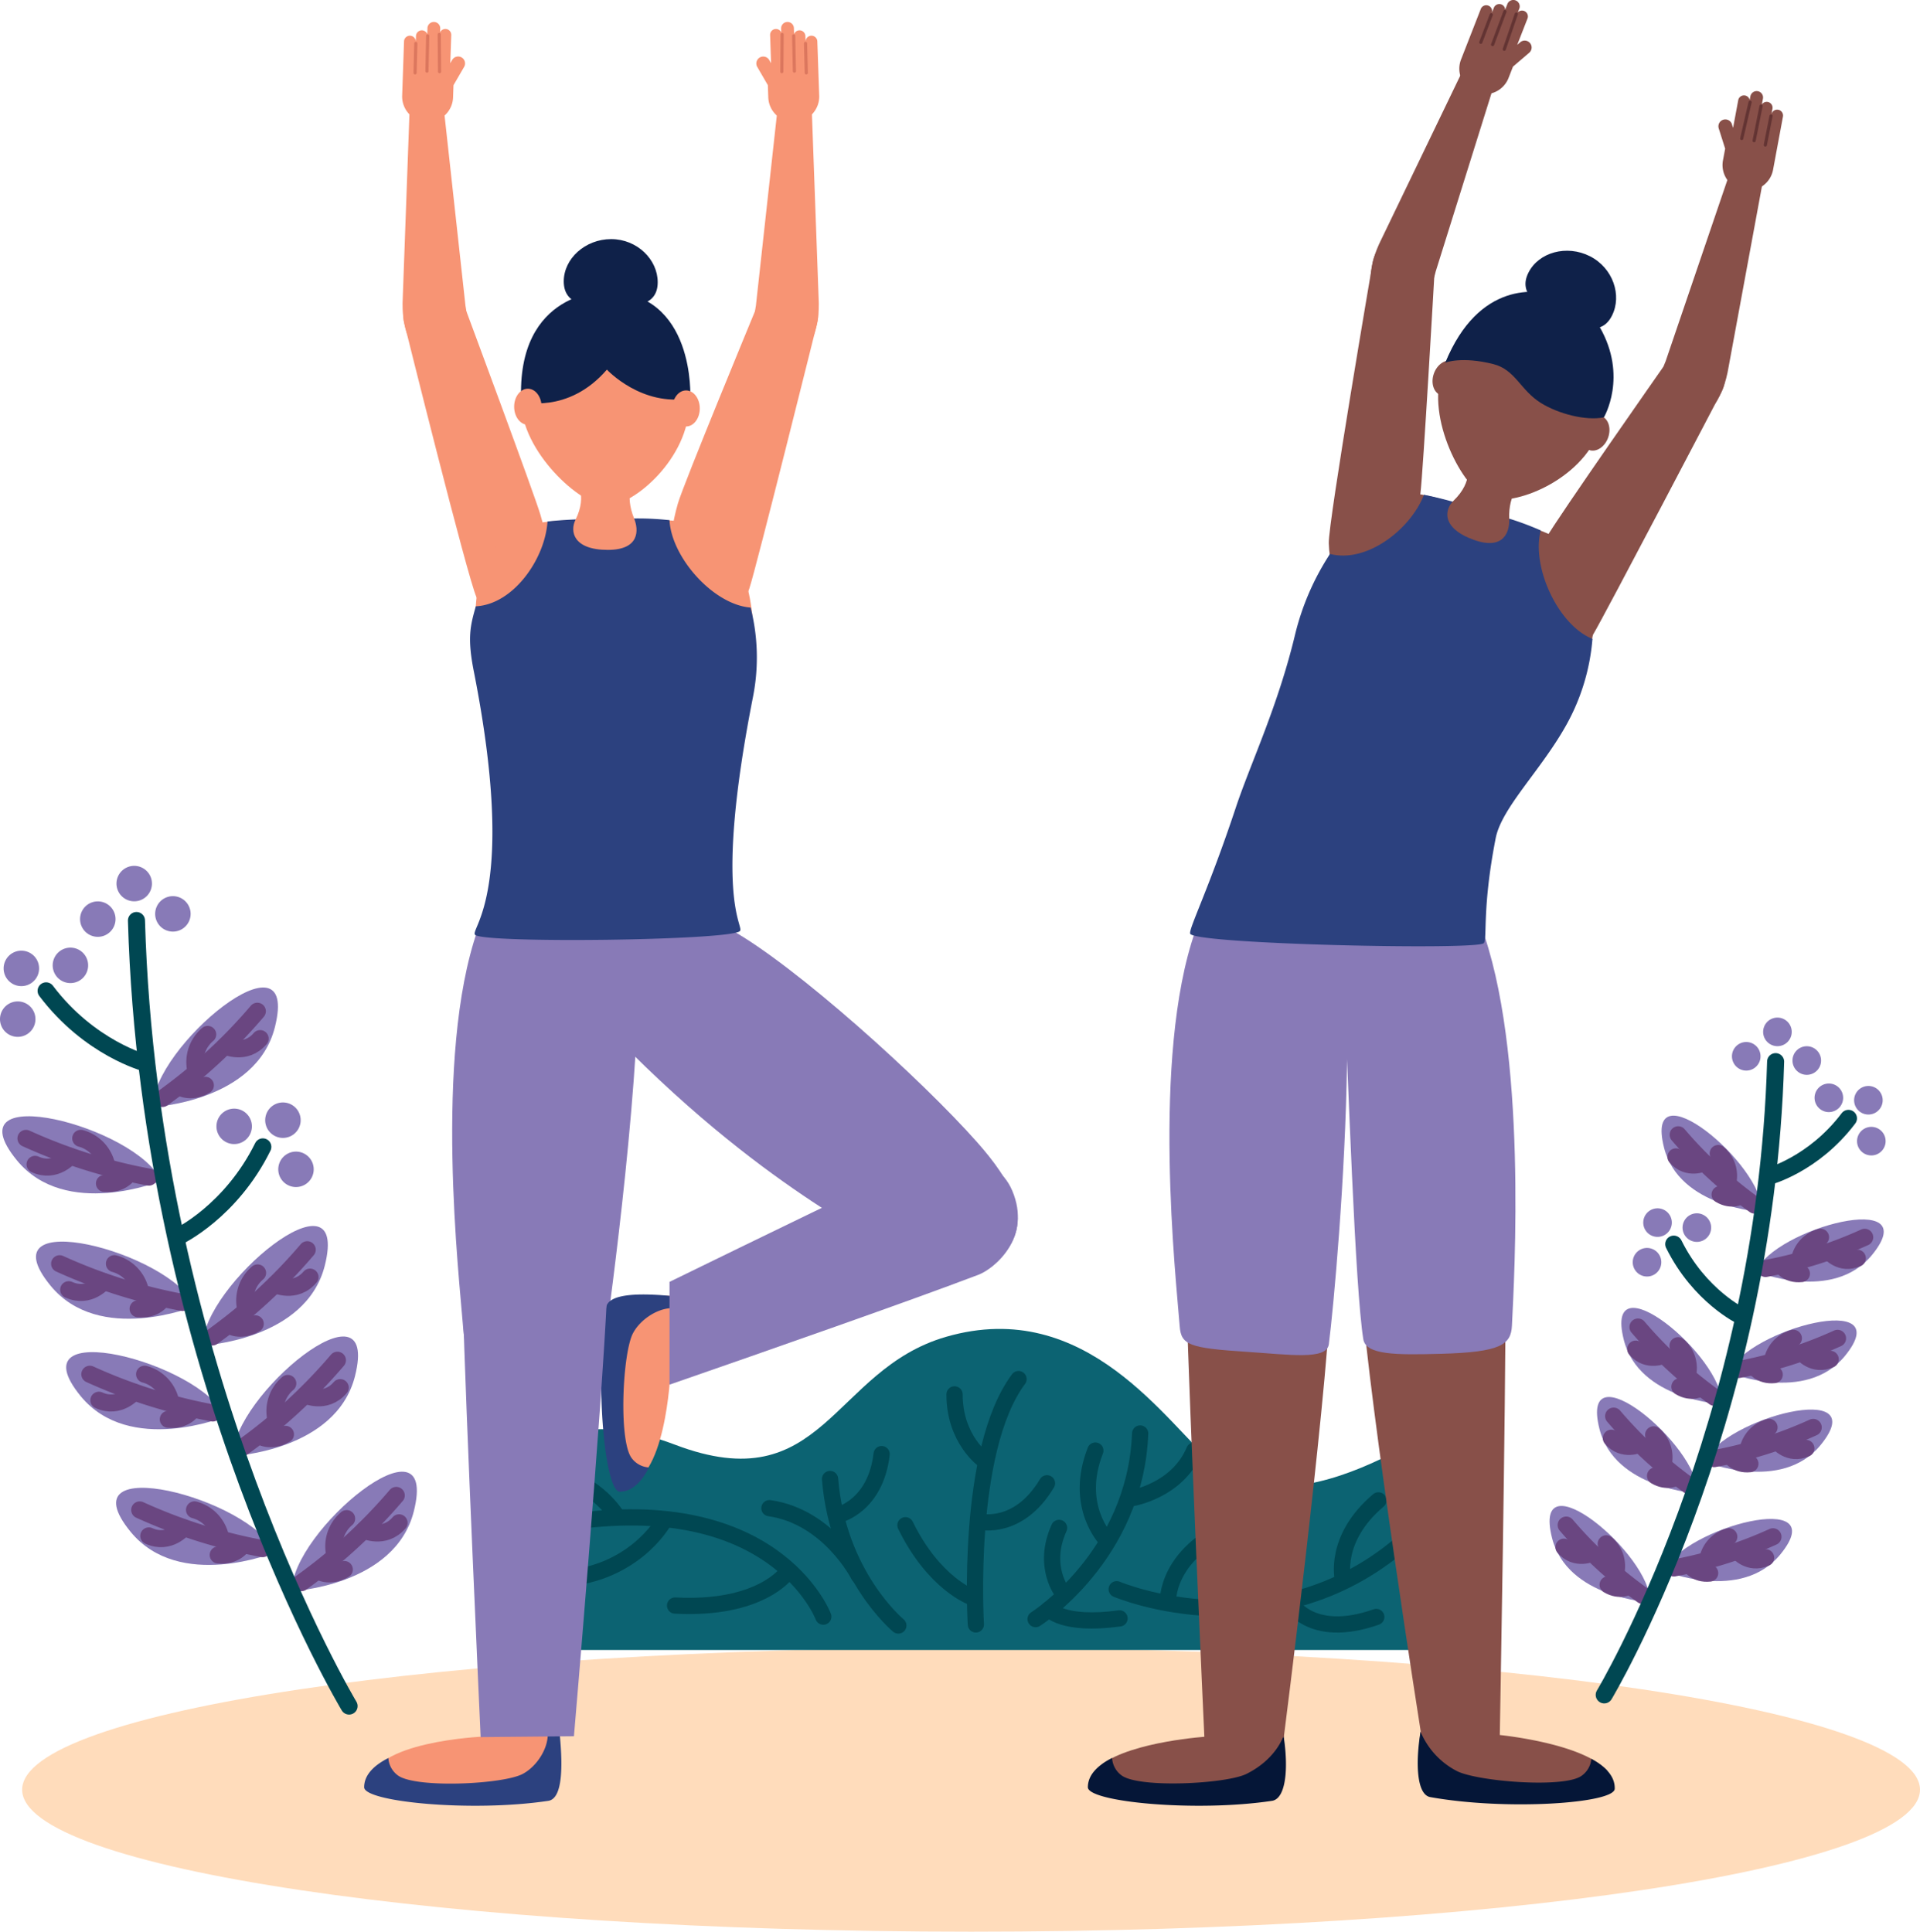 <svg xmlns="http://www.w3.org/2000/svg" width="576.415" height="580.005" viewBox="0 0 576.415 580.005">
  <g id="Group_8248" data-name="Group 8248" transform="translate(-272.273 -349.689)">
    <path id="Path_1348" data-name="Path 1348" d="M859.785,1713.009c0,23.543-127.548,42.631-284.884,42.631s-284.884-19.087-284.884-42.631,127.548-42.634,284.884-42.634S859.785,1689.462,859.785,1713.009Z" transform="translate(-11.096 -825.944)" fill="#ffdcbb" style="mix-blend-mode: multiply;isolation: isolate"/>
    <g id="Group_8212" data-name="Group 8212" transform="translate(272.273 609.67)">
      <g id="Group_8202" data-name="Group 8202" transform="translate(45.919 36.529)">
        <path id="Path_1349" data-name="Path 1349" d="M394.852,1177.087s30.939-1.533,36.606-23.978C439.262,1122.2,394.529,1159.2,394.852,1177.087Z" transform="translate(-394.85 -1141.207)" fill="#887ab7"/>
        <path id="Path_1350" data-name="Path 1350" d="M402.457,1186.415a159.34,159.34,0,0,0,28.485-26.187" transform="translate(-399.608 -1153.102)" fill="none" stroke="#6a4681" stroke-linecap="round" stroke-linejoin="round" stroke-width="5.121"/>
        <path id="Path_1351" data-name="Path 1351" d="M452.664,1184.4s6.107,2.954,10.521-2.23" transform="translate(-431.006 -1166.826)" fill="none" stroke="#6a4681" stroke-linecap="round" stroke-linejoin="round" stroke-width="5.121"/>
        <path id="Path_1352" data-name="Path 1352" d="M428.818,1190.047a10.884,10.884,0,0,1,3.457-11.234" transform="translate(-415.841 -1164.725)" fill="none" stroke="#6a4681" stroke-linecap="round" stroke-linejoin="round" stroke-width="5.121"/>
        <path id="Path_1353" data-name="Path 1353" d="M415.949,1220.064s3.351,2.243,7.836-.451" transform="translate(-408.045 -1190.241)" fill="none" stroke="#6a4681" stroke-linecap="round" stroke-linejoin="round" stroke-width="5.121"/>
      </g>
      <g id="Group_8203" data-name="Group 8203" transform="translate(60.896 108.138)">
        <path id="Path_1354" data-name="Path 1354" d="M434.833,1368.241s30.94-1.534,36.608-23.978C479.246,1313.355,434.511,1350.359,434.833,1368.241Z" transform="translate(-434.831 -1332.361)" fill="#887ab7"/>
        <path id="Path_1355" data-name="Path 1355" d="M442.441,1377.572a159.454,159.454,0,0,0,28.485-26.189" transform="translate(-439.59 -1344.257)" fill="none" stroke="#6a4681" stroke-linecap="round" stroke-linejoin="round" stroke-width="5.121"/>
        <path id="Path_1356" data-name="Path 1356" d="M492.644,1375.556s6.107,2.953,10.521-2.232" transform="translate(-470.987 -1357.979)" fill="none" stroke="#6a4681" stroke-linecap="round" stroke-linejoin="round" stroke-width="5.121"/>
        <path id="Path_1357" data-name="Path 1357" d="M468.8,1381.205a10.88,10.88,0,0,1,3.456-11.232" transform="translate(-455.825 -1355.883)" fill="none" stroke="#6a4681" stroke-linecap="round" stroke-linejoin="round" stroke-width="5.121"/>
        <path id="Path_1358" data-name="Path 1358" d="M455.93,1411.217s3.354,2.243,7.836-.451" transform="translate(-448.026 -1381.395)" fill="none" stroke="#6a4681" stroke-linecap="round" stroke-linejoin="round" stroke-width="5.121"/>
      </g>
      <g id="Group_8204" data-name="Group 8204" transform="translate(0.701 75.19)">
        <path id="Path_1359" data-name="Path 1359" d="M321.812,1263.79s-28.666,11.738-43.321-6.178C258.311,1232.934,314.518,1247.463,321.812,1263.79Z" transform="translate(-274.143 -1244.408)" fill="#887ab7"/>
        <path id="Path_1360" data-name="Path 1360" d="M329.992,1273.762a159.429,159.429,0,0,1-36.906-11.629" transform="translate(-285.99 -1255.493)" fill="none" stroke="#6a4681" stroke-linecap="round" stroke-linejoin="round" stroke-width="5.121"/>
        <path id="Path_1361" data-name="Path 1361" d="M310.829,1276.438s-4.276,5.263-10.474,2.442" transform="translate(-290.536 -1264.44)" fill="none" stroke="#6a4681" stroke-linecap="round" stroke-linejoin="round" stroke-width="5.121"/>
        <path id="Path_1362" data-name="Path 1362" d="M344.888,1270.793a10.877,10.877,0,0,0-7.9-8.7" transform="translate(-313.448 -1255.466)" fill="none" stroke="#6a4681" stroke-linecap="round" stroke-linejoin="round" stroke-width="5.121"/>
        <path id="Path_1363" data-name="Path 1363" d="M363.268,1290.457s-2.084,3.455-7.288,2.919" transform="translate(-325.323 -1273.207)" fill="none" stroke="#6a4681" stroke-linecap="round" stroke-linejoin="round" stroke-width="5.121"/>
      </g>
      <g id="Group_8205" data-name="Group 8205" transform="translate(10.804 112.828)">
        <path id="Path_1364" data-name="Path 1364" d="M348.782,1364.266s-28.666,11.737-43.32-6.18C285.279,1333.407,341.488,1347.938,348.782,1364.266Z" transform="translate(-301.113 -1344.883)" fill="#887ab7"/>
        <path id="Path_1365" data-name="Path 1365" d="M356.96,1374.236a159.349,159.349,0,0,1-36.9-11.627" transform="translate(-312.959 -1355.968)" fill="none" stroke="#6a4681" stroke-linecap="round" stroke-linejoin="round" stroke-width="5.121"/>
        <path id="Path_1366" data-name="Path 1366" d="M337.8,1376.914s-4.274,5.264-10.473,2.443" transform="translate(-317.508 -1364.915)" fill="none" stroke="#6a4681" stroke-linecap="round" stroke-linejoin="round" stroke-width="5.121"/>
        <path id="Path_1367" data-name="Path 1367" d="M371.86,1371.266a10.882,10.882,0,0,0-7.895-8.707" transform="translate(-340.42 -1355.937)" fill="none" stroke="#6a4681" stroke-linecap="round" stroke-linejoin="round" stroke-width="5.121"/>
        <path id="Path_1368" data-name="Path 1368" d="M390.239,1390.93s-2.085,3.455-7.286,2.919" transform="translate(-352.295 -1373.68)" fill="none" stroke="#6a4681" stroke-linecap="round" stroke-linejoin="round" stroke-width="5.121"/>
      </g>
      <g id="Group_8206" data-name="Group 8206" transform="translate(69.964 141.321)">
        <path id="Path_1369" data-name="Path 1369" d="M459.04,1456.823s30.938-1.534,36.607-23.977C503.452,1401.935,458.715,1438.941,459.04,1456.823Z" transform="translate(-459.038 -1420.943)" fill="#887ab7"/>
        <path id="Path_1370" data-name="Path 1370" d="M466.644,1466.152a159.346,159.346,0,0,0,28.485-26.187" transform="translate(-463.795 -1432.839)" fill="none" stroke="#6a4681" stroke-linecap="round" stroke-linejoin="round" stroke-width="5.121"/>
        <path id="Path_1371" data-name="Path 1371" d="M516.852,1464.136s6.1,2.956,10.52-2.23" transform="translate(-495.194 -1446.561)" fill="none" stroke="#6a4681" stroke-linecap="round" stroke-linejoin="round" stroke-width="5.121"/>
        <path id="Path_1372" data-name="Path 1372" d="M493.006,1469.789a10.882,10.882,0,0,1,3.458-11.234" transform="translate(-480.029 -1444.465)" fill="none" stroke="#6a4681" stroke-linecap="round" stroke-linejoin="round" stroke-width="5.121"/>
        <path id="Path_1373" data-name="Path 1373" d="M480.133,1499.8s3.352,2.245,7.836-.446" transform="translate(-472.231 -1469.982)" fill="none" stroke="#6a4681" stroke-linecap="round" stroke-linejoin="round" stroke-width="5.121"/>
      </g>
      <g id="Group_8207" data-name="Group 8207" transform="translate(19.87 146.013)">
        <path id="Path_1374" data-name="Path 1374" d="M372.986,1452.851s-28.668,11.737-43.323-6.18C309.483,1421.991,365.692,1436.523,372.986,1452.851Z" transform="translate(-325.315 -1433.467)" fill="#887ab7"/>
        <path id="Path_1375" data-name="Path 1375" d="M381.163,1462.82a159.434,159.434,0,0,1-36.9-11.632" transform="translate(-337.162 -1444.549)" fill="none" stroke="#6a4681" stroke-linecap="round" stroke-linejoin="round" stroke-width="5.121"/>
        <path id="Path_1376" data-name="Path 1376" d="M362.005,1465.492s-4.276,5.267-10.474,2.444" transform="translate(-341.71 -1453.495)" fill="none" stroke="#6a4681" stroke-linecap="round" stroke-linejoin="round" stroke-width="5.121"/>
        <path id="Path_1377" data-name="Path 1377" d="M396.06,1459.852a10.875,10.875,0,0,0-7.9-8.7" transform="translate(-364.62 -1444.524)" fill="none" stroke="#6a4681" stroke-linecap="round" stroke-linejoin="round" stroke-width="5.121"/>
        <path id="Path_1378" data-name="Path 1378" d="M414.442,1479.516s-2.084,3.453-7.286,2.917" transform="translate(-376.498 -1462.266)" fill="none" stroke="#6a4681" stroke-linecap="round" stroke-linejoin="round" stroke-width="5.121"/>
      </g>
      <g id="Group_8208" data-name="Group 8208" transform="translate(87.631 181.91)">
        <path id="Path_1379" data-name="Path 1379" d="M506.2,1565.172s30.937-1.533,36.6-23.975C550.61,1510.287,505.877,1547.291,506.2,1565.172Z" transform="translate(-506.198 -1529.294)" fill="#887ab7"/>
        <path id="Path_1380" data-name="Path 1380" d="M513.8,1574.5a159.43,159.43,0,0,0,28.488-26.187" transform="translate(-510.953 -1541.188)" fill="none" stroke="#6a4681" stroke-linecap="round" stroke-linejoin="round" stroke-width="5.121"/>
        <path id="Path_1381" data-name="Path 1381" d="M564.008,1572.488s6.1,2.953,10.521-2.23" transform="translate(-542.352 -1554.912)" fill="none" stroke="#6a4681" stroke-linecap="round" stroke-linejoin="round" stroke-width="5.121"/>
        <path id="Path_1382" data-name="Path 1382" d="M540.168,1578.135a10.875,10.875,0,0,1,3.455-11.233" transform="translate(-527.19 -1552.813)" fill="none" stroke="#6a4681" stroke-linecap="round" stroke-linejoin="round" stroke-width="5.121"/>
        <path id="Path_1383" data-name="Path 1383" d="M527.3,1608.145s3.351,2.245,7.833-.45" transform="translate(-519.393 -1578.325)" fill="none" stroke="#6a4681" stroke-linecap="round" stroke-linejoin="round" stroke-width="5.121"/>
      </g>
      <g id="Group_8209" data-name="Group 8209" transform="translate(34.854 186.748)">
        <path id="Path_1384" data-name="Path 1384" d="M412.984,1561.594s-28.668,11.734-43.321-6.183C349.482,1530.734,405.688,1545.263,412.984,1561.594Z" transform="translate(-365.315 -1542.209)" fill="#887ab7"/>
        <path id="Path_1385" data-name="Path 1385" d="M421.16,1571.564a159.491,159.491,0,0,1-36.906-11.626" transform="translate(-377.159 -1553.296)" fill="none" stroke="#6a4681" stroke-linecap="round" stroke-linejoin="round" stroke-width="5.121"/>
        <path id="Path_1386" data-name="Path 1386" d="M402,1574.234s-4.276,5.266-10.474,2.444" transform="translate(-381.708 -1562.237)" fill="none" stroke="#6a4681" stroke-linecap="round" stroke-linejoin="round" stroke-width="5.121"/>
        <path id="Path_1387" data-name="Path 1387" d="M436.06,1568.592a10.883,10.883,0,0,0-7.9-8.705" transform="translate(-404.62 -1553.265)" fill="none" stroke="#6a4681" stroke-linecap="round" stroke-linejoin="round" stroke-width="5.121"/>
        <path id="Path_1388" data-name="Path 1388" d="M454.439,1588.254s-2.085,3.455-7.287,2.919" transform="translate(-416.495 -1571.005)" fill="none" stroke="#6a4681" stroke-linecap="round" stroke-linejoin="round" stroke-width="5.121"/>
      </g>
      <path id="Path_1389" data-name="Path 1389" d="M445.467,1323.378s-59.942-99.717-63.834-235.87" transform="translate(-340.666 -1071.095)" fill="none" stroke="#004752" stroke-linecap="round" stroke-linejoin="round" stroke-width="5.121"/>
      <g id="Group_8210" data-name="Group 8210" transform="translate(0 24.555)">
        <path id="Path_1390" data-name="Path 1390" d="M339.123,1165.578s-16.808-4.353-29.9-21.683" transform="translate(-295.381 -1130.914)" fill="none" stroke="#004752" stroke-linecap="round" stroke-linejoin="round" stroke-width="5.121"/>
        <path id="Path_1391" data-name="Path 1391" d="M324.9,1112.995a5.322,5.322,0,1,1-6.655-3.513A5.322,5.322,0,0,1,324.9,1112.995Z" transform="translate(-298.675 -1109.243)" fill="#887ab7"/>
        <path id="Path_1392" data-name="Path 1392" d="M285.591,1115.432a5.323,5.323,0,1,1-6.658-3.512A5.326,5.326,0,0,1,285.591,1115.432Z" transform="translate(-274.092 -1110.768)" fill="#887ab7"/>
        <path id="Path_1393" data-name="Path 1393" d="M282.68,1156.1a5.322,5.322,0,1,1-6.657-3.513A5.32,5.32,0,0,1,282.68,1156.1Z" transform="translate(-272.273 -1136.198)" fill="#887ab7"/>
      </g>
      <g id="Group_8211" data-name="Group 8211" transform="translate(53.59 71.043)">
        <path id="Path_1394" data-name="Path 1394" d="M415.328,1295.833s15.7-7.421,25.314-26.892" transform="translate(-415.328 -1255.604)" fill="none" stroke="#004752" stroke-linecap="round" stroke-linejoin="round" stroke-width="5.121"/>
        <path id="Path_1395" data-name="Path 1395" d="M445.771,1243.026a5.322,5.322,0,1,0,5.882-4.7A5.324,5.324,0,0,0,445.771,1243.026Z" transform="translate(-434.346 -1236.44)" fill="#887ab7"/>
        <path id="Path_1396" data-name="Path 1396" d="M484.838,1238.067a5.324,5.324,0,1,0,5.884-4.694A5.327,5.327,0,0,0,484.838,1238.067Z" transform="translate(-458.778 -1233.339)" fill="#887ab7"/>
        <path id="Path_1397" data-name="Path 1397" d="M495.307,1277.471a5.322,5.322,0,1,0,5.881-4.7A5.32,5.32,0,0,0,495.307,1277.471Z" transform="translate(-465.325 -1257.981)" fill="#887ab7"/>
      </g>
      <path id="Path_1398" data-name="Path 1398" d="M406.8,1075.5a5.323,5.323,0,1,1-2.644-7.048A5.325,5.325,0,0,1,406.8,1075.5Z" transform="translate(-350.047 -1058.875)" fill="#887ab7"/>
      <path id="Path_1399" data-name="Path 1399" d="M375.786,1051.217a5.322,5.322,0,1,1-2.647-7.046A5.321,5.321,0,0,1,375.786,1051.217Z" transform="translate(-330.648 -1043.693)" fill="#887ab7"/>
      <path id="Path_1400" data-name="Path 1400" d="M346.614,1079.693a5.323,5.323,0,1,1-2.646-7.048A5.325,5.325,0,0,1,346.614,1079.693Z" transform="translate(-312.404 -1061.501)" fill="#887ab7"/>
    </g>
    <g id="Group_8223" data-name="Group 8223" transform="translate(737.482 655.232)">
      <g id="Group_8213" data-name="Group 8213" transform="translate(33.622 29.445)">
        <path id="Path_1401" data-name="Path 1401" d="M1634.123,1272.844s-24.939-1.237-29.509-19.329C1598.323,1228.6,1634.384,1258.43,1634.123,1272.844Z" transform="translate(-1603.877 -1243.921)" fill="#887ab7"/>
        <path id="Path_1402" data-name="Path 1402" d="M1640.157,1280.367a128.5,128.5,0,0,1-22.962-21.109" transform="translate(-1612.206 -1253.513)" fill="none" stroke="#6a4681" stroke-linecap="round" stroke-linejoin="round" stroke-width="5.121"/>
        <path id="Path_1403" data-name="Path 1403" d="M1623.861,1278.741s-4.923,2.381-8.482-1.8" transform="translate(-1611.07 -1264.571)" fill="none" stroke="#6a4681" stroke-linecap="round" stroke-linejoin="round" stroke-width="5.121"/>
        <path id="Path_1404" data-name="Path 1404" d="M1652.044,1283.3a8.77,8.77,0,0,0-2.786-9.055" transform="translate(-1632.258 -1262.883)" fill="none" stroke="#6a4681" stroke-linecap="round" stroke-linejoin="round" stroke-width="5.121"/>
        <path id="Path_1405" data-name="Path 1405" d="M1657.07,1307.488s-2.7,1.809-6.315-.363" transform="translate(-1633.194 -1283.448)" fill="none" stroke="#6a4681" stroke-linecap="round" stroke-linejoin="round" stroke-width="5.121"/>
      </g>
      <g id="Group_8214" data-name="Group 8214" transform="translate(21.548 87.168)">
        <path id="Path_1406" data-name="Path 1406" d="M1601.894,1426.933s-24.942-1.238-29.511-19.329C1566.092,1382.69,1602.153,1412.518,1601.894,1426.933Z" transform="translate(-1571.646 -1398.01)" fill="#887ab7"/>
        <path id="Path_1407" data-name="Path 1407" d="M1607.926,1434.458a128.573,128.573,0,0,1-22.961-21.109" transform="translate(-1579.975 -1407.602)" fill="none" stroke="#6a4681" stroke-linecap="round" stroke-linejoin="round" stroke-width="5.121"/>
        <path id="Path_1408" data-name="Path 1408" d="M1591.63,1432.831s-4.923,2.38-8.482-1.8" transform="translate(-1578.839 -1418.661)" fill="none" stroke="#6a4681" stroke-linecap="round" stroke-linejoin="round" stroke-width="5.121"/>
        <path id="Path_1409" data-name="Path 1409" d="M1619.816,1437.383a8.773,8.773,0,0,0-2.785-9.055" transform="translate(-1600.029 -1416.971)" fill="none" stroke="#6a4681" stroke-linecap="round" stroke-linejoin="round" stroke-width="5.121"/>
        <path id="Path_1410" data-name="Path 1410" d="M1624.837,1461.578s-2.7,1.807-6.317-.363" transform="translate(-1600.96 -1437.538)" fill="none" stroke="#6a4681" stroke-linecap="round" stroke-linejoin="round" stroke-width="5.121"/>
      </g>
      <g id="Group_8215" data-name="Group 8215" transform="translate(61.893 60.609)">
        <path id="Path_1411" data-name="Path 1411" d="M1679.344,1342.736s23.11,9.463,34.922-4.981C1730.533,1317.861,1685.225,1329.575,1679.344,1342.736Z" transform="translate(-1679.344 -1327.111)" fill="#887ab7"/>
        <path id="Path_1412" data-name="Path 1412" d="M1687.238,1350.776a128.639,128.639,0,0,0,29.751-9.374" transform="translate(-1684.281 -1336.048)" fill="none" stroke="#6a4681" stroke-linecap="round" stroke-linejoin="round" stroke-width="5.121"/>
        <path id="Path_1413" data-name="Path 1413" d="M1738.254,1352.93s3.448,4.242,8.442,1.968" transform="translate(-1716.186 -1343.258)" fill="none" stroke="#6a4681" stroke-linecap="round" stroke-linejoin="round" stroke-width="5.121"/>
        <path id="Path_1414" data-name="Path 1414" d="M1714.266,1348.382a8.769,8.769,0,0,1,6.367-7.015" transform="translate(-1701.184 -1336.027)" fill="none" stroke="#6a4681" stroke-linecap="round" stroke-linejoin="round" stroke-width="5.121"/>
        <path id="Path_1415" data-name="Path 1415" d="M1700.273,1364.231s1.68,2.786,5.874,2.353" transform="translate(-1692.433 -1350.326)" fill="none" stroke="#6a4681" stroke-linecap="round" stroke-linejoin="round" stroke-width="5.121"/>
      </g>
      <g id="Group_8216" data-name="Group 8216" transform="translate(53.749 90.951)">
        <path id="Path_1416" data-name="Path 1416" d="M1657.6,1423.732s23.11,9.46,34.921-4.981C1708.795,1398.857,1663.485,1410.571,1657.6,1423.732Z" transform="translate(-1657.605 -1408.108)" fill="#887ab7"/>
        <path id="Path_1417" data-name="Path 1417" d="M1665.5,1431.769a128.529,128.529,0,0,0,29.748-9.374" transform="translate(-1662.545 -1417.043)" fill="none" stroke="#6a4681" stroke-linecap="round" stroke-linejoin="round" stroke-width="5.121"/>
        <path id="Path_1418" data-name="Path 1418" d="M1716.512,1433.922s3.448,4.244,8.443,1.97" transform="translate(-1694.445 -1424.252)" fill="none" stroke="#6a4681" stroke-linecap="round" stroke-linejoin="round" stroke-width="5.121"/>
        <path id="Path_1419" data-name="Path 1419" d="M1692.527,1429.374a8.774,8.774,0,0,1,6.364-7.018" transform="translate(-1679.445 -1417.018)" fill="none" stroke="#6a4681" stroke-linecap="round" stroke-linejoin="round" stroke-width="5.121"/>
        <path id="Path_1420" data-name="Path 1420" d="M1678.531,1445.227s1.68,2.784,5.875,2.35" transform="translate(-1670.692 -1431.322)" fill="none" stroke="#6a4681" stroke-linecap="round" stroke-linejoin="round" stroke-width="5.121"/>
      </g>
      <g id="Group_8217" data-name="Group 8217" transform="translate(14.24 113.919)">
        <path id="Path_1421" data-name="Path 1421" d="M1582.381,1498.341s-24.939-1.237-29.509-19.328C1546.583,1454.1,1582.643,1483.927,1582.381,1498.341Z" transform="translate(-1552.136 -1469.419)" fill="#887ab7"/>
        <path id="Path_1422" data-name="Path 1422" d="M1588.416,1505.861a128.466,128.466,0,0,1-22.962-21.107" transform="translate(-1560.464 -1479.009)" fill="none" stroke="#6a4681" stroke-linecap="round" stroke-linejoin="round" stroke-width="5.121"/>
        <path id="Path_1423" data-name="Path 1423" d="M1572.12,1504.238s-4.921,2.379-8.48-1.8" transform="translate(-1559.331 -1490.069)" fill="none" stroke="#6a4681" stroke-linecap="round" stroke-linejoin="round" stroke-width="5.121"/>
        <path id="Path_1424" data-name="Path 1424" d="M1600.3,1508.793a8.773,8.773,0,0,0-2.788-9.055" transform="translate(-1580.516 -1488.38)" fill="none" stroke="#6a4681" stroke-linecap="round" stroke-linejoin="round" stroke-width="5.121"/>
        <path id="Path_1425" data-name="Path 1425" d="M1605.329,1532.986s-2.7,1.807-6.317-.361" transform="translate(-1581.452 -1508.948)" fill="none" stroke="#6a4681" stroke-linecap="round" stroke-linejoin="round" stroke-width="5.121"/>
      </g>
      <g id="Group_8218" data-name="Group 8218" transform="translate(46.442 117.701)">
        <path id="Path_1426" data-name="Path 1426" d="M1638.1,1495.137s23.107,9.462,34.92-4.98C1689.284,1470.265,1643.977,1481.976,1638.1,1495.137Z" transform="translate(-1638.098 -1479.514)" fill="#887ab7"/>
        <path id="Path_1427" data-name="Path 1427" d="M1645.988,1503.176a128.579,128.579,0,0,0,29.751-9.375" transform="translate(-1643.032 -1488.449)" fill="none" stroke="#6a4681" stroke-linecap="round" stroke-linejoin="round" stroke-width="5.121"/>
        <path id="Path_1428" data-name="Path 1428" d="M1697,1505.332s3.446,4.244,8.443,1.97" transform="translate(-1674.935 -1495.661)" fill="none" stroke="#6a4681" stroke-linecap="round" stroke-linejoin="round" stroke-width="5.121"/>
        <path id="Path_1429" data-name="Path 1429" d="M1673.02,1500.784a8.767,8.767,0,0,1,6.367-7.018" transform="translate(-1659.938 -1488.427)" fill="none" stroke="#6a4681" stroke-linecap="round" stroke-linejoin="round" stroke-width="5.121"/>
        <path id="Path_1430" data-name="Path 1430" d="M1659.023,1516.629s1.678,2.786,5.872,2.353" transform="translate(-1651.184 -1502.726)" fill="none" stroke="#6a4681" stroke-linecap="round" stroke-linejoin="round" stroke-width="5.121"/>
      </g>
      <g id="Group_8219" data-name="Group 8219" transform="translate(0 146.636)">
        <path id="Path_1431" data-name="Path 1431" d="M1544.369,1585.68s-24.939-1.238-29.509-19.328C1508.571,1541.435,1544.63,1571.264,1544.369,1585.68Z" transform="translate(-1514.124 -1556.757)" fill="#887ab7"/>
        <path id="Path_1432" data-name="Path 1432" d="M1550.4,1593.2a128.647,128.647,0,0,1-22.962-21.111" transform="translate(-1522.45 -1566.346)" fill="none" stroke="#6a4681" stroke-linecap="round" stroke-linejoin="round" stroke-width="5.121"/>
        <path id="Path_1433" data-name="Path 1433" d="M1534.107,1591.578s-4.923,2.383-8.482-1.8" transform="translate(-1521.316 -1577.41)" fill="none" stroke="#6a4681" stroke-linecap="round" stroke-linejoin="round" stroke-width="5.121"/>
        <path id="Path_1434" data-name="Path 1434" d="M1562.287,1596.132a8.763,8.763,0,0,0-2.783-9.053" transform="translate(-1542.504 -1575.719)" fill="none" stroke="#6a4681" stroke-linecap="round" stroke-linejoin="round" stroke-width="5.121"/>
        <path id="Path_1435" data-name="Path 1435" d="M1567.315,1620.321s-2.7,1.809-6.315-.36" transform="translate(-1543.44 -1596.284)" fill="none" stroke="#6a4681" stroke-linecap="round" stroke-linejoin="round" stroke-width="5.121"/>
      </g>
      <g id="Group_8220" data-name="Group 8220" transform="translate(34.362 150.537)">
        <path id="Path_1436" data-name="Path 1436" d="M1605.852,1582.8s23.11,9.46,34.922-4.984C1657.04,1557.92,1611.733,1569.633,1605.852,1582.8Z" transform="translate(-1605.852 -1567.17)" fill="#887ab7"/>
        <path id="Path_1437" data-name="Path 1437" d="M1613.746,1590.83a128.472,128.472,0,0,0,29.749-9.373" transform="translate(-1610.789 -1576.105)" fill="none" stroke="#6a4681" stroke-linecap="round" stroke-linejoin="round" stroke-width="5.121"/>
        <path id="Path_1438" data-name="Path 1438" d="M1664.762,1592.984s3.446,4.244,8.443,1.97" transform="translate(-1642.694 -1583.314)" fill="none" stroke="#6a4681" stroke-linecap="round" stroke-linejoin="round" stroke-width="5.121"/>
        <path id="Path_1439" data-name="Path 1439" d="M1640.777,1588.436a8.772,8.772,0,0,1,6.364-7.018" transform="translate(-1627.694 -1576.08)" fill="none" stroke="#6a4681" stroke-linecap="round" stroke-linejoin="round" stroke-width="5.121"/>
        <path id="Path_1440" data-name="Path 1440" d="M1626.777,1604.289s1.681,2.783,5.875,2.352" transform="translate(-1618.938 -1590.384)" fill="none" stroke="#6a4681" stroke-linecap="round" stroke-linejoin="round" stroke-width="5.121"/>
      </g>
      <path id="Path_1441" data-name="Path 1441" d="M1557.918,1390.771s48.319-80.384,51.456-190.134" transform="translate(-1541.512 -1187.406)" fill="none" stroke="#004752" stroke-linecap="round" stroke-linejoin="round" stroke-width="5.121"/>
      <g id="Group_8221" data-name="Group 8221" transform="translate(65.626 19.794)">
        <path id="Path_1442" data-name="Path 1442" d="M1689.309,1263.569s13.547-3.508,24.1-17.475" transform="translate(-1689.309 -1235.629)" fill="none" stroke="#004752" stroke-linecap="round" stroke-linejoin="round" stroke-width="5.121"/>
        <path id="Path_1443" data-name="Path 1443" d="M1726.676,1221.179a4.291,4.291,0,1,0,5.369-2.829A4.294,4.294,0,0,0,1726.676,1221.179Z" transform="translate(-1712.558 -1218.157)" fill="#887ab7"/>
        <path id="Path_1444" data-name="Path 1444" d="M1758.369,1223.149a4.289,4.289,0,1,0,5.366-2.833A4.289,4.289,0,0,0,1758.369,1223.149Z" transform="translate(-1732.378 -1219.387)" fill="#887ab7"/>
        <path id="Path_1445" data-name="Path 1445" d="M1760.717,1255.925a4.289,4.289,0,1,0,5.365-2.833A4.29,4.29,0,0,0,1760.717,1255.925Z" transform="translate(-1733.846 -1239.884)" fill="#887ab7"/>
      </g>
      <g id="Group_8222" data-name="Group 8222" transform="translate(24.964 57.267)">
        <path id="Path_1446" data-name="Path 1446" d="M1634.047,1368.568s-12.653-5.984-20.406-21.677" transform="translate(-1601.325 -1336.139)" fill="none" stroke="#004752" stroke-linecap="round" stroke-linejoin="round" stroke-width="5.121"/>
        <path id="Path_1447" data-name="Path 1447" d="M1629.25,1326a4.292,4.292,0,1,1-4.744-3.785A4.3,4.3,0,0,1,1629.25,1326Z" transform="translate(-1605.735 -1320.689)" fill="#887ab7"/>
        <path id="Path_1448" data-name="Path 1448" d="M1597.751,1322a4.29,4.29,0,1,1-4.741-3.785A4.29,4.29,0,0,1,1597.751,1322Z" transform="translate(-1586.038 -1318.19)" fill="#887ab7"/>
        <path id="Path_1449" data-name="Path 1449" d="M1589.318,1353.761a4.29,4.29,0,1,1-4.74-3.784A4.29,4.29,0,0,1,1589.318,1353.761Z" transform="translate(-1580.764 -1338.052)" fill="#887ab7"/>
      </g>
      <path id="Path_1450" data-name="Path 1450" d="M1660.658,1190.952a4.291,4.291,0,1,0,2.132-5.679A4.291,4.291,0,0,0,1660.658,1190.952Z" transform="translate(-1605.524 -1177.557)" fill="#887ab7"/>
      <path id="Path_1451" data-name="Path 1451" d="M1685.658,1171.383a4.291,4.291,0,1,0,2.132-5.679A4.292,4.292,0,0,0,1685.658,1171.383Z" transform="translate(-1621.159 -1165.319)" fill="#887ab7"/>
      <path id="Path_1452" data-name="Path 1452" d="M1709.171,1194.339a4.292,4.292,0,1,0,2.136-5.678A4.293,4.293,0,0,0,1709.171,1194.339Z" transform="translate(-1635.864 -1179.675)" fill="#887ab7"/>
    </g>
    <g id="Group_8225" data-name="Group 8225" transform="translate(421.898 748.712)">
      <path id="Path_1453" data-name="Path 1453" d="M950.3,1511.265c20.36-29.6-3.87-62-13.8-57.295-15.014,7.115-35.56,13.436-49.787,1.583s-38.226-50.578-80.6-38.33c-34.335,9.927-36.748,49.392-81.4,32.4-54.222-20.633-62.036,32.335-44.953,61.641Z" transform="translate(-671.689 -1414.858)" fill="#0c6372"/>
      <g id="Group_8224" data-name="Group 8224" transform="translate(13.923 15.064)">
        <path id="Path_1454" data-name="Path 1454" d="M796.745,1595.715s-14.778-39.419-81.065-27.591" transform="translate(-713.123 -1524.388)" fill="none" stroke="#004752" stroke-linecap="round" stroke-linejoin="round" stroke-width="4.876"/>
        <path id="Path_1455" data-name="Path 1455" d="M1053.9,1528.737s-3.2-52.208,12.813-73.667" transform="translate(-924.48 -1455.07)" fill="none" stroke="#004752" stroke-linecap="round" stroke-linejoin="round" stroke-width="4.876"/>
        <path id="Path_1456" data-name="Path 1456" d="M1167.2,1596.77s48.364,20.5,88.082-16.012" transform="translate(-995.499 -1533.674)" fill="none" stroke="#004752" stroke-linecap="round" stroke-linejoin="round" stroke-width="4.876"/>
        <path id="Path_1457" data-name="Path 1457" d="M846.766,1610.441s-7.878,11.174-33.485,9.794" transform="translate(-774.162 -1552.237)" fill="none" stroke="#004752" stroke-linecap="round" stroke-linejoin="round" stroke-width="4.876"/>
        <path id="Path_1458" data-name="Path 1458" d="M730.28,1543.323s-7.409-11.757-21.425-12.4" transform="translate(-708.855 -1502.51)" fill="none" stroke="#004752" stroke-linecap="round" stroke-linejoin="round" stroke-width="4.876"/>
        <path id="Path_1459" data-name="Path 1459" d="M749.369,1569.387s-9.311,16.822-32.7,17.224" transform="translate(-713.741 -1526.563)" fill="none" stroke="#004752" stroke-linecap="round" stroke-linejoin="round" stroke-width="4.876"/>
        <path id="Path_1460" data-name="Path 1460" d="M1046.209,1487.182s-8.968-6.2-8.968-19.862" transform="translate(-914.225 -1462.731)" fill="none" stroke="#004752" stroke-linecap="round" stroke-linejoin="round" stroke-width="4.876"/>
        <path id="Path_1461" data-name="Path 1461" d="M1057.762,1550.106s11.529,2.777,20.069-11.528" transform="translate(-927.058 -1507.295)" fill="none" stroke="#004752" stroke-linecap="round" stroke-linejoin="round" stroke-width="4.876"/>
        <path id="Path_1462" data-name="Path 1462" d="M1017.767,1593.772s-11.316-4.056-19.857-21.565" transform="translate(-889.627 -1528.326)" fill="none" stroke="#004752" stroke-linecap="round" stroke-linejoin="round" stroke-width="4.876"/>
        <path id="Path_1463" data-name="Path 1463" d="M1348,1575.957s-2.99-12.17,10.675-23.7" transform="translate(-1108.396 -1515.848)" fill="none" stroke="#004752" stroke-linecap="round" stroke-linejoin="round" stroke-width="4.876"/>
        <path id="Path_1464" data-name="Path 1464" d="M1305.707,1633.195s5.979,11.745,26.05,4.7" transform="translate(-1082.121 -1566.468)" fill="none" stroke="#004752" stroke-linecap="round" stroke-linejoin="round" stroke-width="4.876"/>
        <path id="Path_1465" data-name="Path 1465" d="M1208.226,1593.7s-1.067-15.8,22.421-24.344" transform="translate(-1021.152 -1526.541)" fill="none" stroke="#004752" stroke-linecap="round" stroke-linejoin="round" stroke-width="4.876"/>
        <path id="Path_1466" data-name="Path 1466" d="M957.985,1579.141s-18.152-14.946-20.5-43.989" transform="translate(-851.837 -1505.153)" fill="none" stroke="#004752" stroke-linecap="round" stroke-linejoin="round" stroke-width="4.876"/>
        <path id="Path_1467" data-name="Path 1467" d="M944.9,1533.354s10.89-2.672,12.706-18.151" transform="translate(-856.474 -1492.677)" fill="none" stroke="#004752" stroke-linecap="round" stroke-linejoin="round" stroke-width="4.876"/>
        <path id="Path_1468" data-name="Path 1468" d="M915.746,1578.812s-8.916-17.723-26.852-20.285" transform="translate(-821.45 -1519.771)" fill="none" stroke="#004752" stroke-linecap="round" stroke-linejoin="round" stroke-width="4.876"/>
        <path id="Path_1469" data-name="Path 1469" d="M1102.215,1554.406s29.9-18.79,31.391-55.73" transform="translate(-954.859 -1482.341)" fill="none" stroke="#004752" stroke-linecap="round" stroke-linejoin="round" stroke-width="4.876"/>
        <path id="Path_1470" data-name="Path 1470" d="M1149.745,1539.256s-10.034-10.034-3.417-26.9" transform="translate(-981.035 -1490.894)" fill="none" stroke="#004752" stroke-linecap="round" stroke-linejoin="round" stroke-width="4.876"/>
        <path id="Path_1471" data-name="Path 1471" d="M1179.168,1526.66s13.666-2.136,18.791-14.308" transform="translate(-1002.984 -1490.894)" fill="none" stroke="#004752" stroke-linecap="round" stroke-linejoin="round" stroke-width="4.876"/>
        <path id="Path_1472" data-name="Path 1472" d="M1113.051,1639.465s3.841,5.127,21.136,2.779" transform="translate(-961.635 -1570.389)" fill="none" stroke="#004752" stroke-linecap="round" stroke-linejoin="round" stroke-width="4.876"/>
        <path id="Path_1473" data-name="Path 1473" d="M1118.662,1593.878s-6.406-7.846-1.122-19.538" transform="translate(-963.136 -1529.66)" fill="none" stroke="#004752" stroke-linecap="round" stroke-linejoin="round" stroke-width="4.876"/>
      </g>
    </g>
    <g id="Group_8234" data-name="Group 8234" transform="translate(381.599 356.246)">
      <g id="Group_8228" data-name="Group 8228" transform="translate(11.409 0)">
        <g id="Group_8226" data-name="Group 8226" transform="translate(0.116 26.875)">
          <path id="Path_1474" data-name="Path 1474" d="M596.97,439.042,594.9,496.037s-.876,15,8.417,16.47c14.142,2.229,10.451-15.208,10.451-15.208l-6.414-58.364Z" transform="translate(-594.878 -438.934)" fill="#f79474"/>
        </g>
        <path id="Path_1475" data-name="Path 1475" d="M635.1,677.414c-7.769,3.292-13.073,4.713-17.7-5.189-2.676-5.716-21.694-82.287-21.694-82.287-1.214-4.653.885-10.1,7.308-11.145,8.092-1.313,10.78,6.045,11.222,7.234,0,0,20.662,55.581,22.352,61.434C639.788,658.557,642.877,674.112,635.1,677.414Z" transform="translate(-595.07 -499.428)" fill="#f79474"/>
        <g id="Group_8227" data-name="Group 8227">
          <path id="Path_1476" data-name="Path 1476" d="M609.31,371.158l-.294,8.451.578-.992a2.074,2.074,0,0,1,3.588,2.081l-3.2,5.517-.123,3.509a7.649,7.649,0,1,1-15.286-.525l.25-7.178h0l.306-8.964a1.763,1.763,0,0,1,3.524.12l.063-1.727a1.756,1.756,0,0,1,3.389-.592l.06-1.817a1.92,1.92,0,0,1,3.837.131l-.04,1.161a1.761,1.761,0,0,1,3.347.825Z" transform="translate(-594.569 -367.191)" fill="#f79474"/>
          <line id="Line_50" data-name="Line 50" y1="8.853" x2="0.222" transform="translate(3.878 6.477)" fill="none" stroke="#dc775e" stroke-linecap="round" stroke-linejoin="round" stroke-width="0.951"/>
          <line id="Line_51" data-name="Line 51" x1="0.215" y2="10.597" transform="translate(7.447 4.207)" fill="none" stroke="#dc775e" stroke-linecap="round" stroke-linejoin="round" stroke-width="0.951"/>
          <line id="Line_52" data-name="Line 52" x1="0.097" y1="11.171" transform="translate(11.128 3.789)" fill="none" stroke="#dc775e" stroke-linecap="round" stroke-linejoin="round" stroke-width="0.951"/>
        </g>
      </g>
      <g id="Group_8231" data-name="Group 8231" transform="translate(91.868 0)">
        <g id="Group_8229" data-name="Group 8229" transform="translate(25.304 26.875)">
          <path id="Path_1477" data-name="Path 1477" d="M894.131,439.042l2.069,56.995s.875,15-8.417,16.47c-14.141,2.229-10.452-15.208-10.452-15.208l6.417-58.364Z" transform="translate(-876.897 -438.934)" fill="#f79474"/>
        </g>
        <path id="Path_1478" data-name="Path 1478" d="M815.42,672.983c7.763,3.294,14.029,7.475,17.713-3.456,2.018-5.982,20.336-79.588,20.336-79.588,1.21-4.653-.888-10.1-7.312-11.145-8.089-1.313-10.777,6.045-11.222,7.234,0,0-21.573,52.151-23.262,58.006C808.465,655.128,807.635,669.681,815.42,672.983Z" transform="translate(-809.35 -499.428)" fill="#f79474"/>
        <g id="Group_8230" data-name="Group 8230" transform="translate(25.853)">
          <path id="Path_1479" data-name="Path 1479" d="M882.514,371.158l.293,8.451-.575-.992a2.076,2.076,0,0,0-3.592,2.081l3.2,5.517.122,3.509a7.651,7.651,0,1,0,15.29-.525l-.25-7.178h0l-.31-8.964a1.761,1.761,0,1,0-3.521.12l-.063-1.727a1.759,1.759,0,0,0-3.394-.592l-.057-1.817a1.92,1.92,0,0,0-3.837.131l.04,1.161a1.76,1.76,0,0,0-3.345.825Z" transform="translate(-878.363 -367.191)" fill="#f79474"/>
          <line id="Line_53" data-name="Line 53" x1="0.222" y1="8.853" transform="translate(14.791 6.477)" fill="none" stroke="#dc775e" stroke-linecap="round" stroke-linejoin="round" stroke-width="0.951"/>
          <line id="Line_54" data-name="Line 54" x2="0.218" y2="10.597" transform="translate(11.228 4.207)" fill="none" stroke="#dc775e" stroke-linecap="round" stroke-linejoin="round" stroke-width="0.951"/>
          <line id="Line_55" data-name="Line 55" y1="11.171" x2="0.097" transform="translate(7.666 3.789)" fill="none" stroke="#dc775e" stroke-linecap="round" stroke-linejoin="round" stroke-width="0.951"/>
        </g>
      </g>
      <path id="Path_1480" data-name="Path 1480" d="M689.211,1094.977c53.616,65.1,94.423,84.827,107.915,94.428,14.256,10.15,25.378,15.318,36.582,3.428,10.105-10.72,2.812-22.832-7.315-34.294-16.519-18.691-54.589-53.158-74.136-63.934Z" transform="translate(-642.348 -822.109)" fill="#887ab7"/>
      <path id="Path_1481" data-name="Path 1481" d="M642.29,1095.2c-13.262,37.875-5.43,105.036-4.4,118.756.426,5.665,1.43,16.517,19.036,16.517,13.717,0,22.7-4.509,23.318-9.315,2.035-15.716,11.434-82.593,10.518-125.957Z" transform="translate(-608.231 -822.483)" fill="#887ab7"/>
      <g id="Group_8232" data-name="Group 8232" transform="translate(0 514.621)">
        <path id="Path_1482" data-name="Path 1482" d="M624.552,1741.2s-16.53-.11-22,.135c0,0-34.233,1.4-34.233,14.392,0,4.39,30,6.775,53.091,3.313C625.591,1758.409,625.495,1751.022,624.552,1741.2Z" transform="translate(-566.744 -1741.087)" fill="#f79474"/>
        <path id="Path_1483" data-name="Path 1483" d="M571.381,1747.629a7,7,0,0,0,2.922,5.274c5.485,3.866,31.488,2.634,37.388-.484,3.977-2.1,7.327-7.038,7.53-11.437l3.644-.037c.941,9.825.71,18.916-3.47,19.544-23.086,3.462-55.283.315-55.283-4.075C564.113,1752.654,567.119,1749.794,571.381,1747.629Z" transform="translate(-564.113 -1740.945)" fill="#2c417f"/>
      </g>
      <g id="Group_8233" data-name="Group 8233" transform="translate(71.166 382.124)">
        <path id="Path_1484" data-name="Path 1484" d="M778.075,1388.138s0,17.476-.244,22.943c0,0-1.348,33.864-14.339,33.864-4.388,0-6.351-27.968-2.888-51.052C761.229,1389.711,768.25,1387.2,778.075,1388.138Z" transform="translate(-757.054 -1387.684)" fill="#f79474"/>
        <path id="Path_1485" data-name="Path 1485" d="M768.421,1439.192a6.973,6.973,0,0,1-5.27-2.92c-3.872-5.486-2.637-31.491.481-37.389,2.1-3.974,7.039-7.326,11.436-7.53l.038-3.645c-9.824-.938-18.919-.71-19.544,3.471-3.462,23.085-.313,55.283,4.075,55.283C763.4,1446.46,766.257,1443.458,768.421,1439.192Z" transform="translate(-754.087 -1387.253)" fill="#2c417f"/>
      </g>
      <path id="Path_1486" data-name="Path 1486" d="M686.541,1349.5c.23-5.056-3.194-22.576-24.007-22.576-16.461,0-19.387,19.556-19.263,24.98.686,29.72,5.316,130.522,5.316,130.522l28.009-.26S684.94,1384.708,686.541,1349.5Z" transform="translate(-613.615 -967.398)" fill="#887ab7"/>
      <path id="Path_1487" data-name="Path 1487" d="M911.724,1286.356c-5.311-12.525-22.18-11.448-27.048-9.2-14.69,6.807-48.458,23.214-75.844,36.59v30.861c29.563-10.253,72.522-25.283,92.78-33.017C906.285,1309.81,917.711,1300.479,911.724,1286.356Z" transform="translate(-717.158 -935.402)" fill="#887ab7"/>
      <path id="Path_1488" data-name="Path 1488" d="M725.945,887.536c-.687,1.4-60.018,5.658-63.79,1.2-1.525-1.806-.928-22.141-8-77.939-3.345-26.379,2.476-33.981,7.951-39.49,5.439-5.464,22.486-4.88,22.486-4.88h14.8s23.458-1.463,28.444,4.974c4.972,6.417,11.544,20.435,7.714,44.8C728.518,860.956,726.86,885.659,725.945,887.536Z" transform="translate(-619.809 -616.779)" fill="#f79474"/>
      <path id="Path_1489" data-name="Path 1489" d="M733.209,792c-11.143-.831-23.783-15.033-24.351-26.236a85.112,85.112,0,0,0-12.546-.46l-13.8.174s-5.24.108-10.287.683c-.724,11.24-10.247,24.894-21.521,25.465-1.63,5.773-2.609,9.352-.6,19.521,13.032,65.962-1.034,77.14.342,79.079,1.908,2.69,77.446,1.752,79.565-1.115,1.248-1.684-8.06-9.6,3.945-70.476A61,61,0,0,0,733.209,792Z" transform="translate(-617.184 -616.131)" fill="#2c417f"/>
      <path id="Path_1490" data-name="Path 1490" d="M749.955,745.789c-2.974-7.315-.126-11.664-.126-11.664H732.351s3.827,4.4,0,12.08c-1.7,3.414-.718,9.016,9.715,9.016C751.652,755.22,751.355,749.234,749.955,745.789Z" transform="translate(-668.91 -596.668)" fill="#f79474"/>
      <path id="Path_1491" data-name="Path 1491" d="M740.386,618.729c0,16.294-16.632,30.579-24.711,30.579-7.925,0-25.7-16.38-25.7-31.265,0-18.351,9.841-32.065,25.378-32.065S740.386,600.377,740.386,618.729Z" transform="translate(-642.825 -504.018)" fill="#f79474"/>
      <path id="Path_1492" data-name="Path 1492" d="M715.588,606.721s10.46,11.317,25.033,8.574c0,0,1.718-32.066-25.377-32.066,0,0-26.924-.514-25.378,33.094C689.866,616.324,703.927,620.268,715.588,606.721Z" transform="translate(-642.718 -502.299)" fill="#0f2149"/>
      <path id="Path_1493" data-name="Path 1493" d="M819.352,668.029c0,2.994-1.841,5.417-4.117,5.417s-4.115-2.423-4.115-5.417,1.842-5.412,4.115-5.412S819.352,665.042,819.352,668.029Z" transform="translate(-718.59 -551.948)" fill="#f79474"/>
      <path id="Path_1494" data-name="Path 1494" d="M692.555,666.656c0,2.991-1.842,5.417-4.114,5.417s-4.118-2.426-4.118-5.417,1.844-5.414,4.118-5.414S692.555,663.667,692.555,666.656Z" transform="translate(-639.292 -551.088)" fill="#f79474"/>
      <path id="Path_1495" data-name="Path 1495" d="M752.283,554.291c0,6.819-6.265,7.545-14.059,7.545s-14.146-.983-14.146-7.8,6.433-12.691,14.232-12.691S752.283,547.474,752.283,554.291Z" transform="translate(-664.154 -476.105)" fill="#0f2149"/>
    </g>
    <g id="Group_8247" data-name="Group 8247" transform="translate(598.868 349.689)">
      <g id="Group_8238" data-name="Group 8238" transform="translate(72.32)">
        <g id="Group_8236" data-name="Group 8236" transform="translate(12.587 21.471)">
          <g id="Group_8235" data-name="Group 8235">
            <path id="Path_1496" data-name="Path 1496" d="M1398.249,407l-24.762,51.377s-6.82,13.391,1.1,18.462c12.059,7.714,15.675-9.736,15.675-9.736L1407.8,411.07Z" transform="translate(-1370.758 -407.004)" fill="#885049"/>
          </g>
        </g>
        <path id="Path_1497" data-name="Path 1497" d="M1351.294,643.835c-8.432-.1-13.864-.926-14.136-11.856C1337,625.67,1350.3,547.9,1350.3,547.9c.757-4.751,4.867-8.9,11.168-7.277,7.937,2.043,7.448,9.86,7.376,11.13,0,0-3.373,59.2-4.17,65.242C1363.161,628.444,1359.75,643.932,1351.294,643.835Z" transform="translate(-1337.156 -468.875)" fill="#885049"/>
        <g id="Group_8237" data-name="Group 8237" transform="translate(39.226)">
          <path id="Path_1498" data-name="Path 1498" d="M1462.3,355.271l-3.077,7.877.872-.745a2.074,2.074,0,1,1,2.694,3.153l-4.844,4.142-1.277,3.272a7.651,7.651,0,1,1-14.253-5.561l2.614-6.689h0l3.265-8.357a1.762,1.762,0,0,1,3.283,1.28l.629-1.608a1.757,1.757,0,0,1,3.4.568l.658-1.7a1.92,1.92,0,0,1,3.576,1.4l-.421,1.078a1.761,1.761,0,0,1,2.885,1.888Z" transform="translate(-1441.869 -349.689)" fill="#885049"/>
          <line id="Line_56" data-name="Line 56" y1="8.282" x2="3.145" transform="translate(6.412 4.424)" fill="none" stroke="#633433" stroke-linecap="round" stroke-linejoin="round" stroke-width="0.951"/>
          <line id="Line_57" data-name="Line 57" x1="3.714" y2="9.927" transform="translate(9.954 3.466)" fill="none" stroke="#633433" stroke-linecap="round" stroke-linejoin="round" stroke-width="0.951"/>
          <line id="Line_58" data-name="Line 58" y1="10.572" x2="3.609" transform="translate(13.468 4.217)" fill="none" stroke="#633433" stroke-linecap="round" stroke-linejoin="round" stroke-width="0.951"/>
        </g>
      </g>
      <g id="Group_8242" data-name="Group 8242" transform="translate(131.426 27.3)">
        <g id="Group_8240" data-name="Group 8240" transform="translate(40.112 25.615)">
          <g id="Group_8239" data-name="Group 8239">
            <path id="Path_1499" data-name="Path 1499" d="M1632.968,493.3l-10.35,56.086s-2.4,14.834-11.792,14.248c-14.287-.893-6.9-17.112-6.9-17.112l18.93-55.581Z" transform="translate(-1602.016 -490.945)" fill="#885049"/>
          </g>
        </g>
        <path id="Path_1500" data-name="Path 1500" d="M1498.591,714.369c6.867,4.9,10.606,10.006,16.576.135,3.268-5.4,38.59-72.942,38.59-72.942,2.194-4.281,1.327-10.053-4.718-12.466-7.612-3.036-11.833,3.562-12.524,4.628,0,0-32.376,46.225-35.3,51.572C1495.68,695.431,1491.711,709.457,1498.591,714.369Z" transform="translate(-1494.938 -551.233)" fill="#885049"/>
        <g id="Group_8241" data-name="Group 8241" transform="translate(57.876)">
          <path id="Path_1501" data-name="Path 1501" d="M1655.384,425.352l-1.548,8.313-.347-1.095a2.075,2.075,0,0,0-3.957,1.253l1.927,6.08-.644,3.451a7.651,7.651,0,1,0,15.042,2.805l1.311-7.059h0l1.643-8.819a1.763,1.763,0,0,0-3.467-.647l.316-1.7a1.758,1.758,0,0,0-3.183-1.314l.339-1.788a1.919,1.919,0,0,0-3.772-.7l-.215,1.143a1.76,1.76,0,0,0-3.446.078Z" transform="translate(-1649.436 -422.566)" fill="#885049"/>
          <line id="Line_59" data-name="Line 59" y1="8.692" x2="1.705" transform="translate(14.084 7.544)" fill="none" stroke="#633433" stroke-linecap="round" stroke-linejoin="round" stroke-width="0.951"/>
          <line id="Line_60" data-name="Line 60" x1="2.088" y2="10.392" transform="translate(10.715 4.556)" fill="none" stroke="#633433" stroke-linecap="round" stroke-linejoin="round" stroke-width="0.951"/>
          <line id="Line_61" data-name="Line 61" y1="10.886" x2="2.52" transform="translate(6.994 3.392)" fill="none" stroke="#633433" stroke-linecap="round" stroke-linejoin="round" stroke-width="0.951"/>
        </g>
      </g>
      <g id="Group_8244" data-name="Group 8244" transform="translate(0 279.361)">
        <g id="Group_8243" data-name="Group 8243" transform="translate(0 241.816)">
          <path id="Path_1502" data-name="Path 1502" d="M1209.881,1740.945s-17.472,0-22.943.245c0,0-22.148,1.394-31.6,8.313.273,1.045.489,2.1.784,3.145.042.148.048.3.079.446,3.453,6.781,28.424,5.8,33.173,5.373,7.468-.673,16.77-3.941,20.535-10.88.13-.239.249-.48.375-.716C1210.216,1744.972,1210.075,1742.978,1209.881,1740.945Z" transform="translate(-1151.13 -1740.945)" fill="#885049"/>
          <path id="Path_1503" data-name="Path 1503" d="M1151.372,1747.629a6.974,6.974,0,0,0,2.919,5.274c5.485,3.866,31.407,2.472,37.387-.484,9.042-4.469,11.175-11.474,11.175-11.474,1.541,9.817.711,18.916-3.469,19.544-23.082,3.462-55.281.315-55.281-4.075C1144.1,1752.654,1147.1,1749.795,1151.372,1747.629Z" transform="translate(-1144.102 -1740.945)" fill="#051637"/>
        </g>
        <path id="Path_1504" data-name="Path 1504" d="M1266.534,1349.5c.23-5.056-3.2-22.576-24.007-22.576-16.463,0-19.386,19.554-19.261,24.976.684,29.724,5.315,130.526,5.315,130.526l23.843.11S1264.932,1384.708,1266.534,1349.5Z" transform="translate(-1193.608 -1240.203)" fill="#885049"/>
        <path id="Path_1505" data-name="Path 1505" d="M1217.221,1095.674c-13.26,37.874-5.7,104.854-4.67,118.575.423,5.66,2.768,6.594,20.337,7.737,12.545.814,23.814,2.526,24.438-2.281,1.4-10.846,5-50.149,5.456-84.687.207-15.507.774-26.151.488-39.588Z" transform="translate(-1184.986 -1095.43)" fill="#887ab7"/>
      </g>
      <g id="Group_8246" data-name="Group 8246" transform="translate(76.225 277.487)">
        <g id="Group_8245" data-name="Group 8245" transform="translate(22.808 242.48)">
          <path id="Path_1506" data-name="Path 1506" d="M1432.963,1738.612c-5.463-.4-22.93-.9-22.93-.9-.173,1.387-.306,2.744-.42,4.077,1.674,2.773,2.978,5.884,5.473,8.006a23.367,23.367,0,0,0,5.057,3.177,146.211,146.211,0,0,0,19.856,2.488c10.425.6,19.63.569,26.107-6.041C1458.352,1740.921,1432.963,1738.612,1432.963,1738.612Z" transform="translate(-1409.184 -1737.715)" fill="#885049"/>
          <path id="Path_1507" data-name="Path 1507" d="M1460.589,1745.86a6.966,6.966,0,0,1-3.069,5.183c-5.593,3.714-31.441,1.541-37.358-1.542a23.522,23.522,0,0,1-10.846-11.786c-1.525,9.115-1.247,18.889,2.915,19.633,22.978,4.116,55.252,1.883,55.376-2.5C1467.714,1751.082,1464.794,1748.144,1460.589,1745.86Z" transform="translate(-1408.467 -1737.715)" fill="#051637"/>
        </g>
        <path id="Path_1508" data-name="Path 1508" d="M1363.054,1346.394c-.37-5.047,2.559-22.659,23.363-23.243,16.454-.464,19.93,19.005,19.957,24.426.151,29.732-1.7,132.352-1.7,132.352L1381,1478.736S1365.646,1381.544,1363.054,1346.394Z" transform="translate(-1357.24 -1235.965)" fill="#885049"/>
        <path id="Path_1509" data-name="Path 1509" d="M1389.168,1090.426c14.321,37.484,10.148,106.84,9.5,120.582-.265,5.673-3.436,7.919-21.032,8.414-13.711.388-22.835.4-23.593-4.387-2.473-15.65-4.459-75.386-6.465-123.435Z" transform="translate(-1347.582 -1090.426)" fill="#887ab7"/>
      </g>
      <path id="Path_1510" data-name="Path 1510" d="M1343.74,875.564c-1.08,1.134-58.914-12.766-61.162-18.157-.91-2.182,5.814-21.385,15.955-76.708,4.795-26.154,12.641-31.64,19.531-35.231,6.835-3.565,22.906,2.151,22.906,2.151l14.1,4.475s22.8,5.7,25.605,13.347c2.8,7.621,4.818,22.97-6.2,45.038-6.184,12.377-18.5,20.842-22.692,29.841C1342.239,860.789,1344.738,874.514,1343.74,875.564Z" transform="translate(-1230.652 -596.474)" fill="#885049"/>
      <path id="Path_1511" data-name="Path 1511" d="M1346.821,789.533c-10.366-4.161-18.384-21.707-15.534-32.553a85.173,85.173,0,0,0-11.822-4.233l-13.207-4.011s-5.028-1.482-10.015-2.463c-4.09,10.495-17.3,20.626-28.219,17.763a77.759,77.759,0,0,0-10.372,23.761c-5.215,21.973-13.435,38.951-17.921,52.454-8.108,24.42-14.151,36.34-13.683,37.8,1.005,3.143,85.187,4.991,88.074,2.9,1.27-.919-.588-9.9,3.647-31.571,1.806-9.236,13.89-20.662,21.434-34.41A63.529,63.529,0,0,0,1346.821,789.533Z" transform="translate(-1195.334 -597.709)" fill="#2c417f"/>
      <path id="Path_1512" data-name="Path 1512" d="M1450.754,737.577c-.338-7.889,3.809-11.023,3.809-11.023l-16.458-5.885s2.12,5.435-4.067,11.371c-2.75,2.641-3.709,8.252,6.111,11.761C1449.178,747.028,1450.911,741.291,1450.754,737.577Z" transform="translate(-1324.258 -581.696)" fill="#885049"/>
      <path id="Path_1513" data-name="Path 1513" d="M1473.275,626.216c-5.485,15.344-25.956,23.194-33.564,20.475-7.463-2.668-18.688-24.076-13.673-38.093,6.175-17.279,20.059-26.881,34.691-21.65S1479.454,608.936,1473.275,626.216Z" transform="translate(-1319.641 -497.177)" fill="#885049"/>
      <path id="Path_1514" data-name="Path 1514" d="M1547.411,689.345c-1.006,2.817-3.556,4.48-5.7,3.713s-3.061-3.667-2.053-6.484,3.557-4.478,5.7-3.712S1548.418,686.526,1547.411,689.345Z" transform="translate(-1391.225 -557.935)" fill="#885049"/>
      <path id="Path_1515" data-name="Path 1515" d="M1428.48,645.362c-1.007,2.816-3.558,4.478-5.7,3.712s-3.058-3.667-2.055-6.485,3.559-4.478,5.7-3.712S1429.485,642.548,1428.48,645.362Z" transform="translate(-1316.846 -530.428)" fill="#885049"/>
      <path id="Path_1516" data-name="Path 1516" d="M1520.772,570.151c-3.077,6.084-8.992,3.907-15.952.388s-12.183-7.26-9.1-13.344,11.467-8.422,18.426-4.9S1523.849,564.068,1520.772,570.151Z" transform="translate(-1363.433 -475.364)" fill="#0f2149"/>
      <path id="Path_1517" data-name="Path 1517" d="M1430.559,604.828s4.911-1.949,14.385.434c6.678,1.683,8.091,7.8,14.307,11.682,5.128,3.2,13.413,5.429,18.917,4.323,0,0,7.3-12.269-1.276-27.161-2.3-4-6.442-6.781-12.55-9.173S1440.568,580.409,1430.559,604.828Z" transform="translate(-1323.25 -495.949)" fill="#0f2149"/>
    </g>
  </g>
</svg>
